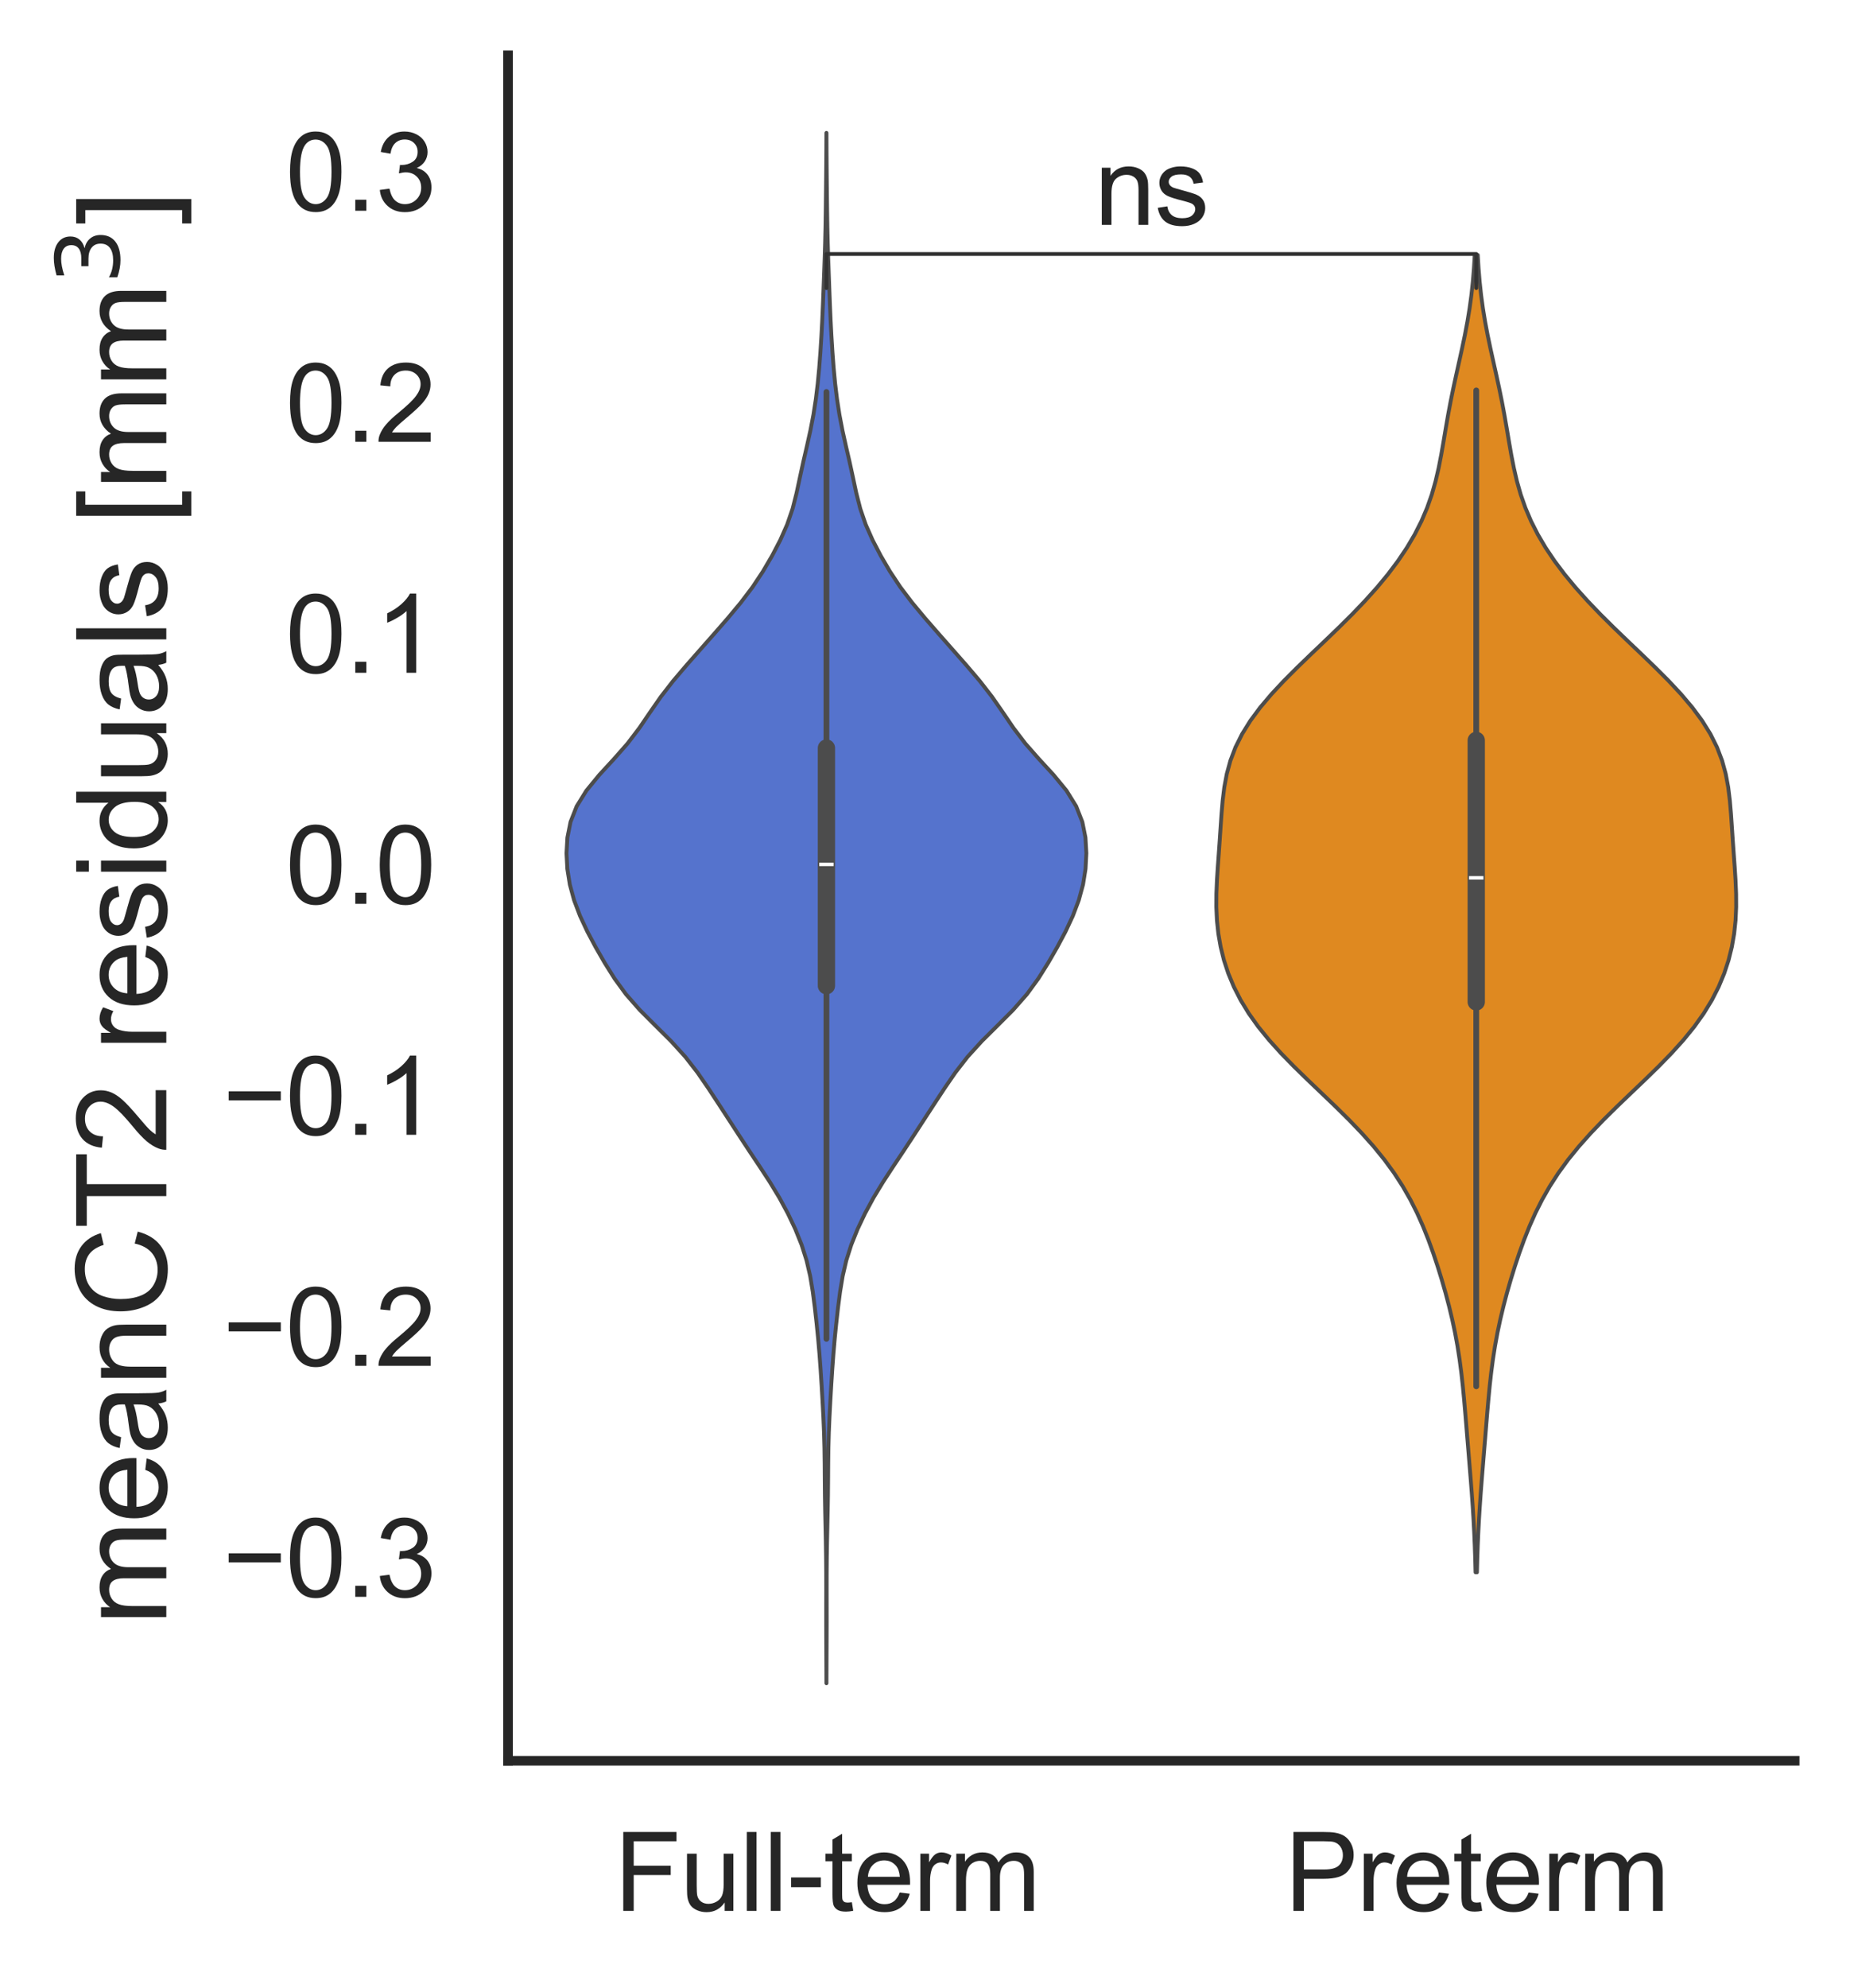 <?xml version="1.0" encoding="utf-8" standalone="no"?>
<!DOCTYPE svg PUBLIC "-//W3C//DTD SVG 1.1//EN"
  "http://www.w3.org/Graphics/SVG/1.1/DTD/svg11.dtd">
<svg xmlns:xlink="http://www.w3.org/1999/xlink" width="240.697pt" height="258.463pt" viewBox="0 0 240.697 258.463" xmlns="http://www.w3.org/2000/svg" version="1.1">
 <defs>
  <style type="text/css">*{stroke-linejoin: round; stroke-linecap: butt}</style>
 </defs>
 <g id="figure_1">
  <g id="patch_1">
   <path d="M 0 258.463 
L 240.697 258.463 
L 240.697 0 
L 0 0 
z
" style="fill: #ffffff"/>
  </g>
  <g id="axes_1">
   <g id="patch_2">
    <path d="M 66.097 228.96 
L 233.497 228.96 
L 233.497 7.2 
L 66.097 7.2 
z
" style="fill: #ffffff"/>
   </g>
   <g id="matplotlib.axis_1">
    <g id="xtick_1">
     <g id="text_1">
      <!-- Full-term -->
      <g style="fill: #262626" transform="translate(79.916 248.481) scale(0.14 -0.14)">
       <defs>
        <path id="ArialMT-46" d="M 525 0 
L 525 4581 
L 3616 4581 
L 3616 4041 
L 1131 4041 
L 1131 2622 
L 3281 2622 
L 3281 2081 
L 1131 2081 
L 1131 0 
L 525 0 
z
" transform="scale(0.016)"/>
        <path id="ArialMT-75" d="M 2597 0 
L 2597 488 
Q 2209 -75 1544 -75 
Q 1250 -75 995 37 
Q 741 150 617 320 
Q 494 491 444 738 
Q 409 903 409 1263 
L 409 3319 
L 972 3319 
L 972 1478 
Q 972 1038 1006 884 
Q 1059 663 1231 536 
Q 1403 409 1656 409 
Q 1909 409 2131 539 
Q 2353 669 2445 892 
Q 2538 1116 2538 1541 
L 2538 3319 
L 3100 3319 
L 3100 0 
L 2597 0 
z
" transform="scale(0.016)"/>
        <path id="ArialMT-6c" d="M 409 0 
L 409 4581 
L 972 4581 
L 972 0 
L 409 0 
z
" transform="scale(0.016)"/>
        <path id="ArialMT-2d" d="M 203 1375 
L 203 1941 
L 1931 1941 
L 1931 1375 
L 203 1375 
z
" transform="scale(0.016)"/>
        <path id="ArialMT-74" d="M 1650 503 
L 1731 6 
Q 1494 -44 1306 -44 
Q 1000 -44 831 53 
Q 663 150 594 308 
Q 525 466 525 972 
L 525 2881 
L 113 2881 
L 113 3319 
L 525 3319 
L 525 4141 
L 1084 4478 
L 1084 3319 
L 1650 3319 
L 1650 2881 
L 1084 2881 
L 1084 941 
Q 1084 700 1114 631 
Q 1144 563 1211 522 
Q 1278 481 1403 481 
Q 1497 481 1650 503 
z
" transform="scale(0.016)"/>
        <path id="ArialMT-65" d="M 2694 1069 
L 3275 997 
Q 3138 488 2766 206 
Q 2394 -75 1816 -75 
Q 1088 -75 661 373 
Q 234 822 234 1631 
Q 234 2469 665 2931 
Q 1097 3394 1784 3394 
Q 2450 3394 2872 2941 
Q 3294 2488 3294 1666 
Q 3294 1616 3291 1516 
L 816 1516 
Q 847 969 1125 678 
Q 1403 388 1819 388 
Q 2128 388 2347 550 
Q 2566 713 2694 1069 
z
M 847 1978 
L 2700 1978 
Q 2663 2397 2488 2606 
Q 2219 2931 1791 2931 
Q 1403 2931 1139 2672 
Q 875 2413 847 1978 
z
" transform="scale(0.016)"/>
        <path id="ArialMT-72" d="M 416 0 
L 416 3319 
L 922 3319 
L 922 2816 
Q 1116 3169 1280 3281 
Q 1444 3394 1641 3394 
Q 1925 3394 2219 3213 
L 2025 2691 
Q 1819 2813 1613 2813 
Q 1428 2813 1281 2702 
Q 1134 2591 1072 2394 
Q 978 2094 978 1738 
L 978 0 
L 416 0 
z
" transform="scale(0.016)"/>
        <path id="ArialMT-6d" d="M 422 0 
L 422 3319 
L 925 3319 
L 925 2853 
Q 1081 3097 1340 3245 
Q 1600 3394 1931 3394 
Q 2300 3394 2536 3241 
Q 2772 3088 2869 2813 
Q 3263 3394 3894 3394 
Q 4388 3394 4653 3120 
Q 4919 2847 4919 2278 
L 4919 0 
L 4359 0 
L 4359 2091 
Q 4359 2428 4304 2576 
Q 4250 2725 4106 2815 
Q 3963 2906 3769 2906 
Q 3419 2906 3187 2673 
Q 2956 2441 2956 1928 
L 2956 0 
L 2394 0 
L 2394 2156 
Q 2394 2531 2256 2718 
Q 2119 2906 1806 2906 
Q 1569 2906 1367 2781 
Q 1166 2656 1075 2415 
Q 984 2175 984 1722 
L 984 0 
L 422 0 
z
" transform="scale(0.016)"/>
       </defs>
       <use xlink:href="#ArialMT-46"/>
       <use xlink:href="#ArialMT-75" x="61.084"/>
       <use xlink:href="#ArialMT-6c" x="116.699"/>
       <use xlink:href="#ArialMT-6c" x="138.916"/>
       <use xlink:href="#ArialMT-2d" x="161.133"/>
       <use xlink:href="#ArialMT-74" x="194.434"/>
       <use xlink:href="#ArialMT-65" x="222.217"/>
       <use xlink:href="#ArialMT-72" x="277.832"/>
       <use xlink:href="#ArialMT-6d" x="311.133"/>
      </g>
     </g>
    </g>
    <g id="xtick_2">
     <g id="text_2">
      <!-- Preterm -->
      <g style="fill: #262626" transform="translate(167.178 248.481) scale(0.14 -0.14)">
       <defs>
        <path id="ArialMT-50" d="M 494 0 
L 494 4581 
L 2222 4581 
Q 2678 4581 2919 4538 
Q 3256 4481 3484 4323 
Q 3713 4166 3852 3881 
Q 3991 3597 3991 3256 
Q 3991 2672 3619 2267 
Q 3247 1863 2275 1863 
L 1100 1863 
L 1100 0 
L 494 0 
z
M 1100 2403 
L 2284 2403 
Q 2872 2403 3119 2622 
Q 3366 2841 3366 3238 
Q 3366 3525 3220 3729 
Q 3075 3934 2838 4000 
Q 2684 4041 2272 4041 
L 1100 4041 
L 1100 2403 
z
" transform="scale(0.016)"/>
       </defs>
       <use xlink:href="#ArialMT-50"/>
       <use xlink:href="#ArialMT-72" x="66.699"/>
       <use xlink:href="#ArialMT-65" x="100"/>
       <use xlink:href="#ArialMT-74" x="155.615"/>
       <use xlink:href="#ArialMT-65" x="183.398"/>
       <use xlink:href="#ArialMT-72" x="239.014"/>
       <use xlink:href="#ArialMT-6d" x="272.314"/>
      </g>
     </g>
    </g>
   </g>
   <g id="matplotlib.axis_2">
    <g id="ytick_1">
     <g id="text_3">
      <!-- −0.3 -->
      <g style="fill: #262626" transform="translate(28.96 207.642) scale(0.14 -0.14)">
       <defs>
        <path id="ArialMT-2212" d="M 3381 1997 
L 356 1997 
L 356 2522 
L 3381 2522 
L 3381 1997 
z
" transform="scale(0.016)"/>
        <path id="ArialMT-30" d="M 266 2259 
Q 266 3072 433 3567 
Q 600 4063 929 4331 
Q 1259 4600 1759 4600 
Q 2128 4600 2406 4451 
Q 2684 4303 2865 4023 
Q 3047 3744 3150 3342 
Q 3253 2941 3253 2259 
Q 3253 1453 3087 958 
Q 2922 463 2592 192 
Q 2263 -78 1759 -78 
Q 1097 -78 719 397 
Q 266 969 266 2259 
z
M 844 2259 
Q 844 1131 1108 757 
Q 1372 384 1759 384 
Q 2147 384 2411 759 
Q 2675 1134 2675 2259 
Q 2675 3391 2411 3762 
Q 2147 4134 1753 4134 
Q 1366 4134 1134 3806 
Q 844 3388 844 2259 
z
" transform="scale(0.016)"/>
        <path id="ArialMT-2e" d="M 581 0 
L 581 641 
L 1222 641 
L 1222 0 
L 581 0 
z
" transform="scale(0.016)"/>
        <path id="ArialMT-33" d="M 269 1209 
L 831 1284 
Q 928 806 1161 595 
Q 1394 384 1728 384 
Q 2125 384 2398 659 
Q 2672 934 2672 1341 
Q 2672 1728 2419 1979 
Q 2166 2231 1775 2231 
Q 1616 2231 1378 2169 
L 1441 2663 
Q 1497 2656 1531 2656 
Q 1891 2656 2178 2843 
Q 2466 3031 2466 3422 
Q 2466 3731 2256 3934 
Q 2047 4138 1716 4138 
Q 1388 4138 1169 3931 
Q 950 3725 888 3313 
L 325 3413 
Q 428 3978 793 4289 
Q 1159 4600 1703 4600 
Q 2078 4600 2393 4439 
Q 2709 4278 2876 4000 
Q 3044 3722 3044 3409 
Q 3044 3113 2884 2869 
Q 2725 2625 2413 2481 
Q 2819 2388 3044 2092 
Q 3269 1797 3269 1353 
Q 3269 753 2831 336 
Q 2394 -81 1725 -81 
Q 1122 -81 723 278 
Q 325 638 269 1209 
z
" transform="scale(0.016)"/>
       </defs>
       <use xlink:href="#ArialMT-2212"/>
       <use xlink:href="#ArialMT-30" x="58.398"/>
       <use xlink:href="#ArialMT-2e" x="114.014"/>
       <use xlink:href="#ArialMT-33" x="141.797"/>
      </g>
     </g>
    </g>
    <g id="ytick_2">
     <g id="text_4">
      <!-- −0.2 -->
      <g style="fill: #262626" transform="translate(28.96 177.603) scale(0.14 -0.14)">
       <defs>
        <path id="ArialMT-32" d="M 3222 541 
L 3222 0 
L 194 0 
Q 188 203 259 391 
Q 375 700 629 1000 
Q 884 1300 1366 1694 
Q 2113 2306 2375 2664 
Q 2638 3022 2638 3341 
Q 2638 3675 2398 3904 
Q 2159 4134 1775 4134 
Q 1369 4134 1125 3890 
Q 881 3647 878 3216 
L 300 3275 
Q 359 3922 746 4261 
Q 1134 4600 1788 4600 
Q 2447 4600 2831 4234 
Q 3216 3869 3216 3328 
Q 3216 3053 3103 2787 
Q 2991 2522 2730 2228 
Q 2469 1934 1863 1422 
Q 1356 997 1212 845 
Q 1069 694 975 541 
L 3222 541 
z
" transform="scale(0.016)"/>
       </defs>
       <use xlink:href="#ArialMT-2212"/>
       <use xlink:href="#ArialMT-30" x="58.398"/>
       <use xlink:href="#ArialMT-2e" x="114.014"/>
       <use xlink:href="#ArialMT-32" x="141.797"/>
      </g>
     </g>
    </g>
    <g id="ytick_3">
     <g id="text_5">
      <!-- −0.1 -->
      <g style="fill: #262626" transform="translate(28.96 147.564) scale(0.14 -0.14)">
       <defs>
        <path id="ArialMT-31" d="M 2384 0 
L 1822 0 
L 1822 3584 
Q 1619 3391 1289 3197 
Q 959 3003 697 2906 
L 697 3450 
Q 1169 3672 1522 3987 
Q 1875 4303 2022 4600 
L 2384 4600 
L 2384 0 
z
" transform="scale(0.016)"/>
       </defs>
       <use xlink:href="#ArialMT-2212"/>
       <use xlink:href="#ArialMT-30" x="58.398"/>
       <use xlink:href="#ArialMT-2e" x="114.014"/>
       <use xlink:href="#ArialMT-31" x="141.797"/>
      </g>
     </g>
    </g>
    <g id="ytick_4">
     <g id="text_6">
      <!-- 0.0 -->
      <g style="fill: #262626" transform="translate(37.137 117.524) scale(0.14 -0.14)">
       <use xlink:href="#ArialMT-30"/>
       <use xlink:href="#ArialMT-2e" x="55.615"/>
       <use xlink:href="#ArialMT-30" x="83.398"/>
      </g>
     </g>
    </g>
    <g id="ytick_5">
     <g id="text_7">
      <!-- 0.1 -->
      <g style="fill: #262626" transform="translate(37.137 87.485) scale(0.14 -0.14)">
       <use xlink:href="#ArialMT-30"/>
       <use xlink:href="#ArialMT-2e" x="55.615"/>
       <use xlink:href="#ArialMT-31" x="83.398"/>
      </g>
     </g>
    </g>
    <g id="ytick_6">
     <g id="text_8">
      <!-- 0.2 -->
      <g style="fill: #262626" transform="translate(37.137 57.446) scale(0.14 -0.14)">
       <use xlink:href="#ArialMT-30"/>
       <use xlink:href="#ArialMT-2e" x="55.615"/>
       <use xlink:href="#ArialMT-32" x="83.398"/>
      </g>
     </g>
    </g>
    <g id="ytick_7">
     <g id="text_9">
      <!-- 0.3 -->
      <g style="fill: #262626" transform="translate(37.137 27.406) scale(0.14 -0.14)">
       <use xlink:href="#ArialMT-30"/>
       <use xlink:href="#ArialMT-2e" x="55.615"/>
       <use xlink:href="#ArialMT-33" x="83.398"/>
      </g>
     </g>
    </g>
    <g id="text_10">
     <!-- meanCT2 residuals [mm$^3$] -->
     <g style="fill: #262626" transform="translate(21.76 211.36) rotate(-90) scale(0.16 -0.16)">
      <defs>
       <path id="ArialMT-61" d="M 2588 409 
Q 2275 144 1986 34 
Q 1697 -75 1366 -75 
Q 819 -75 525 192 
Q 231 459 231 875 
Q 231 1119 342 1320 
Q 453 1522 633 1644 
Q 813 1766 1038 1828 
Q 1203 1872 1538 1913 
Q 2219 1994 2541 2106 
Q 2544 2222 2544 2253 
Q 2544 2597 2384 2738 
Q 2169 2928 1744 2928 
Q 1347 2928 1158 2789 
Q 969 2650 878 2297 
L 328 2372 
Q 403 2725 575 2942 
Q 747 3159 1072 3276 
Q 1397 3394 1825 3394 
Q 2250 3394 2515 3294 
Q 2781 3194 2906 3042 
Q 3031 2891 3081 2659 
Q 3109 2516 3109 2141 
L 3109 1391 
Q 3109 606 3145 398 
Q 3181 191 3288 0 
L 2700 0 
Q 2613 175 2588 409 
z
M 2541 1666 
Q 2234 1541 1622 1453 
Q 1275 1403 1131 1340 
Q 988 1278 909 1158 
Q 831 1038 831 891 
Q 831 666 1001 516 
Q 1172 366 1500 366 
Q 1825 366 2078 508 
Q 2331 650 2450 897 
Q 2541 1088 2541 1459 
L 2541 1666 
z
" transform="scale(0.016)"/>
       <path id="ArialMT-6e" d="M 422 0 
L 422 3319 
L 928 3319 
L 928 2847 
Q 1294 3394 1984 3394 
Q 2284 3394 2536 3286 
Q 2788 3178 2913 3003 
Q 3038 2828 3088 2588 
Q 3119 2431 3119 2041 
L 3119 0 
L 2556 0 
L 2556 2019 
Q 2556 2363 2490 2533 
Q 2425 2703 2258 2804 
Q 2091 2906 1866 2906 
Q 1506 2906 1245 2678 
Q 984 2450 984 1813 
L 984 0 
L 422 0 
z
" transform="scale(0.016)"/>
       <path id="ArialMT-43" d="M 3763 1606 
L 4369 1453 
Q 4178 706 3683 314 
Q 3188 -78 2472 -78 
Q 1731 -78 1267 223 
Q 803 525 561 1097 
Q 319 1669 319 2325 
Q 319 3041 592 3573 
Q 866 4106 1370 4382 
Q 1875 4659 2481 4659 
Q 3169 4659 3637 4309 
Q 4106 3959 4291 3325 
L 3694 3184 
Q 3534 3684 3231 3912 
Q 2928 4141 2469 4141 
Q 1941 4141 1586 3887 
Q 1231 3634 1087 3207 
Q 944 2781 944 2328 
Q 944 1744 1114 1308 
Q 1284 872 1643 656 
Q 2003 441 2422 441 
Q 2931 441 3284 734 
Q 3638 1028 3763 1606 
z
" transform="scale(0.016)"/>
       <path id="ArialMT-54" d="M 1659 0 
L 1659 4041 
L 150 4041 
L 150 4581 
L 3781 4581 
L 3781 4041 
L 2266 4041 
L 2266 0 
L 1659 0 
z
" transform="scale(0.016)"/>
       <path id="ArialMT-20" transform="scale(0.016)"/>
       <path id="ArialMT-73" d="M 197 991 
L 753 1078 
Q 800 744 1014 566 
Q 1228 388 1613 388 
Q 2000 388 2187 545 
Q 2375 703 2375 916 
Q 2375 1106 2209 1216 
Q 2094 1291 1634 1406 
Q 1016 1563 777 1677 
Q 538 1791 414 1992 
Q 291 2194 291 2438 
Q 291 2659 392 2848 
Q 494 3038 669 3163 
Q 800 3259 1026 3326 
Q 1253 3394 1513 3394 
Q 1903 3394 2198 3281 
Q 2494 3169 2634 2976 
Q 2775 2784 2828 2463 
L 2278 2388 
Q 2241 2644 2061 2787 
Q 1881 2931 1553 2931 
Q 1166 2931 1000 2803 
Q 834 2675 834 2503 
Q 834 2394 903 2306 
Q 972 2216 1119 2156 
Q 1203 2125 1616 2013 
Q 2213 1853 2448 1751 
Q 2684 1650 2818 1456 
Q 2953 1263 2953 975 
Q 2953 694 2789 445 
Q 2625 197 2315 61 
Q 2006 -75 1616 -75 
Q 969 -75 630 194 
Q 291 463 197 991 
z
" transform="scale(0.016)"/>
       <path id="ArialMT-69" d="M 425 3934 
L 425 4581 
L 988 4581 
L 988 3934 
L 425 3934 
z
M 425 0 
L 425 3319 
L 988 3319 
L 988 0 
L 425 0 
z
" transform="scale(0.016)"/>
       <path id="ArialMT-64" d="M 2575 0 
L 2575 419 
Q 2259 -75 1647 -75 
Q 1250 -75 917 144 
Q 584 363 401 755 
Q 219 1147 219 1656 
Q 219 2153 384 2558 
Q 550 2963 881 3178 
Q 1213 3394 1622 3394 
Q 1922 3394 2156 3267 
Q 2391 3141 2538 2938 
L 2538 4581 
L 3097 4581 
L 3097 0 
L 2575 0 
z
M 797 1656 
Q 797 1019 1065 703 
Q 1334 388 1700 388 
Q 2069 388 2326 689 
Q 2584 991 2584 1609 
Q 2584 2291 2321 2609 
Q 2059 2928 1675 2928 
Q 1300 2928 1048 2622 
Q 797 2316 797 1656 
z
" transform="scale(0.016)"/>
       <path id="ArialMT-5b" d="M 434 -1272 
L 434 4581 
L 1675 4581 
L 1675 4116 
L 997 4116 
L 997 -806 
L 1675 -806 
L 1675 -1272 
L 434 -1272 
z
" transform="scale(0.016)"/>
       <path id="DejaVuSans-33" d="M 2597 2516 
Q 3050 2419 3304 2112 
Q 3559 1806 3559 1356 
Q 3559 666 3084 287 
Q 2609 -91 1734 -91 
Q 1441 -91 1130 -33 
Q 819 25 488 141 
L 488 750 
Q 750 597 1062 519 
Q 1375 441 1716 441 
Q 2309 441 2620 675 
Q 2931 909 2931 1356 
Q 2931 1769 2642 2001 
Q 2353 2234 1838 2234 
L 1294 2234 
L 1294 2753 
L 1863 2753 
Q 2328 2753 2575 2939 
Q 2822 3125 2822 3475 
Q 2822 3834 2567 4026 
Q 2313 4219 1838 4219 
Q 1578 4219 1281 4162 
Q 984 4106 628 3988 
L 628 4550 
Q 988 4650 1302 4700 
Q 1616 4750 1894 4750 
Q 2613 4750 3031 4423 
Q 3450 4097 3450 3541 
Q 3450 3153 3228 2886 
Q 3006 2619 2597 2516 
z
" transform="scale(0.016)"/>
       <path id="ArialMT-5d" d="M 1363 -1272 
L 122 -1272 
L 122 -806 
L 800 -806 
L 800 4116 
L 122 4116 
L 122 4581 
L 1363 4581 
L 1363 -1272 
z
" transform="scale(0.016)"/>
      </defs>
      <use xlink:href="#ArialMT-6d" transform="translate(0 0.766)"/>
      <use xlink:href="#ArialMT-65" transform="translate(83.301 0.766)"/>
      <use xlink:href="#ArialMT-61" transform="translate(138.916 0.766)"/>
      <use xlink:href="#ArialMT-6e" transform="translate(194.531 0.766)"/>
      <use xlink:href="#ArialMT-43" transform="translate(250.146 0.766)"/>
      <use xlink:href="#ArialMT-54" transform="translate(322.363 0.766)"/>
      <use xlink:href="#ArialMT-32" transform="translate(383.447 0.766)"/>
      <use xlink:href="#ArialMT-20" transform="translate(439.062 0.766)"/>
      <use xlink:href="#ArialMT-72" transform="translate(466.846 0.766)"/>
      <use xlink:href="#ArialMT-65" transform="translate(500.146 0.766)"/>
      <use xlink:href="#ArialMT-73" transform="translate(555.762 0.766)"/>
      <use xlink:href="#ArialMT-69" transform="translate(605.762 0.766)"/>
      <use xlink:href="#ArialMT-64" transform="translate(627.979 0.766)"/>
      <use xlink:href="#ArialMT-75" transform="translate(683.594 0.766)"/>
      <use xlink:href="#ArialMT-61" transform="translate(739.209 0.766)"/>
      <use xlink:href="#ArialMT-6c" transform="translate(794.824 0.766)"/>
      <use xlink:href="#ArialMT-73" transform="translate(817.041 0.766)"/>
      <use xlink:href="#ArialMT-20" transform="translate(867.041 0.766)"/>
      <use xlink:href="#ArialMT-5b" transform="translate(894.824 0.766)"/>
      <use xlink:href="#ArialMT-6d" transform="translate(922.607 0.766)"/>
      <use xlink:href="#ArialMT-6d" transform="translate(1005.908 0.766)"/>
      <use xlink:href="#DejaVuSans-33" transform="translate(1090.166 39.047) scale(0.7)"/>
      <use xlink:href="#ArialMT-5d" transform="translate(1137.437 0.766)"/>
     </g>
    </g>
   </g>
   <g id="PolyCollection_1">
    <defs>
     <path id="m3df0954a7b" d="M 107.529 -39.583 
L 107.52 -39.583 
L 107.514 -41.62 
L 107.504 -43.656 
L 107.495 -45.693 
L 107.491 -47.729 
L 107.492 -49.765 
L 107.495 -51.802 
L 107.492 -53.838 
L 107.476 -55.874 
L 107.445 -57.911 
L 107.402 -59.947 
L 107.359 -61.983 
L 107.325 -64.02 
L 107.306 -66.056 
L 107.293 -68.093 
L 107.266 -70.129 
L 107.21 -72.165 
L 107.125 -74.202 
L 107.018 -76.238 
L 106.9 -78.274 
L 106.769 -80.311 
L 106.62 -82.347 
L 106.444 -84.383 
L 106.239 -86.42 
L 106.011 -88.456 
L 105.748 -90.493 
L 105.411 -92.529 
L 104.938 -94.565 
L 104.291 -96.602 
L 103.472 -98.638 
L 102.505 -100.674 
L 101.402 -102.711 
L 100.167 -104.747 
L 98.834 -106.783 
L 97.475 -108.82 
L 96.137 -110.856 
L 94.813 -112.893 
L 93.487 -114.929 
L 92.149 -116.965 
L 90.746 -119.002 
L 89.163 -121.038 
L 87.312 -123.074 
L 85.259 -125.111 
L 83.226 -127.147 
L 81.437 -129.183 
L 79.953 -131.22 
L 78.676 -133.256 
L 77.502 -135.293 
L 76.416 -137.329 
L 75.465 -139.365 
L 74.694 -141.402 
L 74.139 -143.438 
L 73.814 -145.474 
L 73.706 -147.511 
L 73.823 -149.547 
L 74.23 -151.583 
L 75.03 -153.62 
L 76.293 -155.656 
L 77.967 -157.693 
L 79.842 -159.729 
L 81.636 -161.765 
L 83.191 -163.802 
L 84.576 -165.838 
L 85.993 -167.874 
L 87.575 -169.911 
L 89.307 -171.947 
L 91.1 -173.983 
L 92.898 -176.02 
L 94.675 -178.056 
L 96.375 -180.093 
L 97.917 -182.129 
L 99.267 -184.165 
L 100.46 -186.202 
L 101.522 -188.238 
L 102.423 -190.274 
L 103.121 -192.311 
L 103.639 -194.347 
L 104.074 -196.383 
L 104.517 -198.42 
L 104.987 -200.456 
L 105.44 -202.493 
L 105.831 -204.529 
L 106.147 -206.565 
L 106.394 -208.602 
L 106.586 -210.638 
L 106.74 -212.674 
L 106.868 -214.711 
L 106.976 -216.747 
L 107.065 -218.783 
L 107.143 -220.82 
L 107.218 -222.856 
L 107.291 -224.893 
L 107.355 -226.929 
L 107.402 -228.965 
L 107.433 -231.002 
L 107.456 -233.038 
L 107.478 -235.074 
L 107.497 -237.111 
L 107.511 -239.147 
L 107.519 -241.183 
L 107.529 -241.183 
L 107.529 -241.183 
L 107.537 -239.147 
L 107.551 -237.111 
L 107.57 -235.074 
L 107.592 -233.038 
L 107.616 -231.002 
L 107.647 -228.965 
L 107.693 -226.929 
L 107.757 -224.893 
L 107.831 -222.856 
L 107.905 -220.82 
L 107.983 -218.783 
L 108.072 -216.747 
L 108.18 -214.711 
L 108.308 -212.674 
L 108.462 -210.638 
L 108.655 -208.602 
L 108.902 -206.565 
L 109.217 -204.529 
L 109.608 -202.493 
L 110.061 -200.456 
L 110.531 -198.42 
L 110.974 -196.383 
L 111.409 -194.347 
L 111.928 -192.311 
L 112.626 -190.274 
L 113.527 -188.238 
L 114.588 -186.202 
L 115.781 -184.165 
L 117.131 -182.129 
L 118.674 -180.093 
L 120.374 -178.056 
L 122.15 -176.02 
L 123.948 -173.983 
L 125.741 -171.947 
L 127.474 -169.911 
L 129.056 -167.874 
L 130.472 -165.838 
L 131.857 -163.802 
L 133.412 -161.765 
L 135.206 -159.729 
L 137.081 -157.693 
L 138.756 -155.656 
L 140.018 -153.62 
L 140.818 -151.583 
L 141.225 -149.547 
L 141.342 -147.511 
L 141.234 -145.474 
L 140.909 -143.438 
L 140.354 -141.402 
L 139.583 -139.365 
L 138.632 -137.329 
L 137.547 -135.293 
L 136.373 -133.256 
L 135.096 -131.22 
L 133.611 -129.183 
L 131.823 -127.147 
L 129.79 -125.111 
L 127.736 -123.074 
L 125.886 -121.038 
L 124.303 -119.002 
L 122.9 -116.965 
L 121.561 -114.929 
L 120.235 -112.893 
L 118.912 -110.856 
L 117.573 -108.82 
L 116.214 -106.783 
L 114.882 -104.747 
L 113.646 -102.711 
L 112.543 -100.674 
L 111.576 -98.638 
L 110.757 -96.602 
L 110.11 -94.565 
L 109.638 -92.529 
L 109.3 -90.493 
L 109.037 -88.456 
L 108.809 -86.42 
L 108.604 -84.383 
L 108.428 -82.347 
L 108.279 -80.311 
L 108.149 -78.274 
L 108.03 -76.238 
L 107.924 -74.202 
L 107.838 -72.165 
L 107.782 -70.129 
L 107.756 -68.093 
L 107.742 -66.056 
L 107.723 -64.02 
L 107.689 -61.983 
L 107.646 -59.947 
L 107.604 -57.911 
L 107.572 -55.874 
L 107.556 -53.838 
L 107.553 -51.802 
L 107.556 -49.765 
L 107.558 -47.729 
L 107.553 -45.693 
L 107.544 -43.656 
L 107.535 -41.62 
L 107.529 -39.583 
z
" style="stroke: #4c4c4c; stroke-width: 0.5"/>
    </defs>
    <g clip-path="url(#p4953f49be1)">
     <use xlink:href="#m3df0954a7b" x="0" y="258.463" style="fill: #5573cd; stroke: #4c4c4c; stroke-width: 0.5"/>
    </g>
   </g>
   <g id="PolyCollection_2">
    <defs>
     <path id="m6241091659" d="M 192.159 -54.012 
L 191.98 -54.012 
L 191.936 -55.742 
L 191.877 -57.472 
L 191.802 -59.202 
L 191.71 -60.933 
L 191.602 -62.663 
L 191.479 -64.393 
L 191.345 -66.123 
L 191.205 -67.853 
L 191.063 -69.584 
L 190.921 -71.314 
L 190.779 -73.044 
L 190.636 -74.774 
L 190.485 -76.504 
L 190.319 -78.234 
L 190.127 -79.965 
L 189.9 -81.695 
L 189.629 -83.425 
L 189.311 -85.155 
L 188.944 -86.885 
L 188.53 -88.616 
L 188.073 -90.346 
L 187.577 -92.076 
L 187.041 -93.806 
L 186.464 -95.536 
L 185.836 -97.267 
L 185.145 -98.997 
L 184.373 -100.727 
L 183.501 -102.457 
L 182.513 -104.187 
L 181.392 -105.917 
L 180.129 -107.648 
L 178.723 -109.378 
L 177.18 -111.108 
L 175.519 -112.838 
L 173.767 -114.568 
L 171.961 -116.299 
L 170.147 -118.029 
L 168.372 -119.759 
L 166.682 -121.489 
L 165.119 -123.219 
L 163.71 -124.949 
L 162.475 -126.68 
L 161.418 -128.41 
L 160.534 -130.14 
L 159.814 -131.87 
L 159.245 -133.6 
L 158.815 -135.331 
L 158.514 -137.061 
L 158.33 -138.791 
L 158.251 -140.521 
L 158.26 -142.251 
L 158.332 -143.981 
L 158.443 -145.712 
L 158.569 -147.442 
L 158.692 -149.172 
L 158.808 -150.902 
L 158.928 -152.632 
L 159.076 -154.363 
L 159.289 -156.093 
L 159.612 -157.823 
L 160.084 -159.553 
L 160.741 -161.283 
L 161.604 -163.013 
L 162.681 -164.744 
L 163.963 -166.474 
L 165.429 -168.204 
L 167.045 -169.934 
L 168.773 -171.664 
L 170.566 -173.395 
L 172.383 -175.125 
L 174.18 -176.855 
L 175.923 -178.585 
L 177.583 -180.315 
L 179.139 -182.045 
L 180.573 -183.776 
L 181.877 -185.506 
L 183.041 -187.236 
L 184.062 -188.966 
L 184.939 -190.696 
L 185.676 -192.427 
L 186.284 -194.157 
L 186.777 -195.887 
L 187.18 -197.617 
L 187.517 -199.347 
L 187.818 -201.077 
L 188.109 -202.808 
L 188.411 -204.538 
L 188.737 -206.268 
L 189.089 -207.998 
L 189.465 -209.728 
L 189.851 -211.459 
L 190.232 -213.189 
L 190.594 -214.919 
L 190.921 -216.649 
L 191.205 -218.379 
L 191.44 -220.11 
L 191.627 -221.84 
L 191.769 -223.57 
L 191.873 -225.3 
L 192.267 -225.3 
L 192.267 -225.3 
L 192.37 -223.57 
L 192.512 -221.84 
L 192.699 -220.11 
L 192.934 -218.379 
L 193.218 -216.649 
L 193.545 -214.919 
L 193.907 -213.189 
L 194.288 -211.459 
L 194.675 -209.728 
L 195.05 -207.998 
L 195.403 -206.268 
L 195.728 -204.538 
L 196.03 -202.808 
L 196.321 -201.077 
L 196.622 -199.347 
L 196.96 -197.617 
L 197.362 -195.887 
L 197.855 -194.157 
L 198.463 -192.427 
L 199.2 -190.696 
L 200.077 -188.966 
L 201.099 -187.236 
L 202.263 -185.506 
L 203.566 -183.776 
L 205.001 -182.045 
L 206.556 -180.315 
L 208.216 -178.585 
L 209.959 -176.855 
L 211.757 -175.125 
L 213.573 -173.395 
L 215.367 -171.664 
L 217.094 -169.934 
L 218.711 -168.204 
L 220.176 -166.474 
L 221.458 -164.744 
L 222.535 -163.013 
L 223.398 -161.283 
L 224.055 -159.553 
L 224.528 -157.823 
L 224.85 -156.093 
L 225.064 -154.363 
L 225.212 -152.632 
L 225.331 -150.902 
L 225.447 -149.172 
L 225.57 -147.442 
L 225.696 -145.712 
L 225.807 -143.981 
L 225.88 -142.251 
L 225.888 -140.521 
L 225.809 -138.791 
L 225.626 -137.061 
L 225.324 -135.331 
L 224.894 -133.6 
L 224.325 -131.87 
L 223.605 -130.14 
L 222.722 -128.41 
L 221.664 -126.68 
L 220.429 -124.949 
L 219.021 -123.219 
L 217.457 -121.489 
L 215.767 -119.759 
L 213.992 -118.029 
L 212.178 -116.299 
L 210.373 -114.568 
L 208.62 -112.838 
L 206.959 -111.108 
L 205.417 -109.378 
L 204.01 -107.648 
L 202.748 -105.917 
L 201.627 -104.187 
L 200.638 -102.457 
L 199.767 -100.727 
L 198.995 -98.997 
L 198.303 -97.267 
L 197.675 -95.536 
L 197.098 -93.806 
L 196.563 -92.076 
L 196.066 -90.346 
L 195.609 -88.616 
L 195.195 -86.885 
L 194.828 -85.155 
L 194.51 -83.425 
L 194.24 -81.695 
L 194.012 -79.965 
L 193.82 -78.234 
L 193.654 -76.504 
L 193.503 -74.774 
L 193.36 -73.044 
L 193.219 -71.314 
L 193.076 -69.584 
L 192.934 -67.853 
L 192.794 -66.123 
L 192.66 -64.393 
L 192.538 -62.663 
L 192.429 -60.933 
L 192.337 -59.202 
L 192.262 -57.472 
L 192.203 -55.742 
L 192.159 -54.012 
z
" style="stroke: #4c4c4c; stroke-width: 0.5"/>
    </defs>
    <g clip-path="url(#p4953f49be1)">
     <use xlink:href="#m6241091659" x="0" y="258.463" style="fill: #df8920; stroke: #4c4c4c; stroke-width: 0.5"/>
    </g>
   </g>
   <g id="line2d_1">
    <path d="M 107.524 174.097 
L 107.524 50.968 
" clip-path="url(#p4953f49be1)" style="fill: none; stroke: #4c4c4c; stroke-width: 0.75; stroke-linecap: round"/>
   </g>
   <g id="line2d_2">
    <path d="M 107.524 128.177 
L 107.524 97.269 
" clip-path="url(#p4953f49be1)" style="fill: none; stroke: #4c4c4c; stroke-width: 2.25; stroke-linecap: round"/>
   </g>
   <g id="line2d_3">
    <path d="M 107.524 112.401 
" clip-path="url(#p4953f49be1)" style="fill: none; stroke: #4c4c4c; stroke-width: 1.5; stroke-linecap: round"/>
    <defs>
     <path id="mca38567d97" d="M 0.938 0 
L -0.938 -0 
" style="stroke: #ffffff; stroke-width: 0.45"/>
    </defs>
    <g clip-path="url(#p4953f49be1)">
     <use xlink:href="#mca38567d97" x="107.524" y="112.401" style="fill: #ffffff; stroke: #ffffff; stroke-width: 0.45"/>
    </g>
   </g>
   <g id="line2d_4">
    <path d="M 192.07 180.273 
L 192.07 50.768 
" clip-path="url(#p4953f49be1)" style="fill: none; stroke: #4c4c4c; stroke-width: 0.75; stroke-linecap: round"/>
   </g>
   <g id="line2d_5">
    <path d="M 192.07 130.286 
L 192.07 96.275 
" clip-path="url(#p4953f49be1)" style="fill: none; stroke: #4c4c4c; stroke-width: 2.25; stroke-linecap: round"/>
   </g>
   <g id="line2d_6">
    <path d="M 192.07 114.148 
" clip-path="url(#p4953f49be1)" style="fill: none; stroke: #4c4c4c; stroke-width: 1.5; stroke-linecap: round"/>
    <g clip-path="url(#p4953f49be1)">
     <use xlink:href="#mca38567d97" x="192.07" y="114.148" style="fill: #ffffff; stroke: #ffffff; stroke-width: 0.45"/>
    </g>
   </g>
   <g id="line2d_7">
    <path d="M 107.524 37.462 
L 107.524 33.027 
L 192.07 33.027 
L 192.07 37.462 
" style="fill: none; stroke: #333333; stroke-width: 0.5; stroke-linecap: round"/>
   </g>
   <g id="patch_3">
    <path d="M 66.097 228.96 
L 66.097 7.2 
" style="fill: none; stroke: #262626; stroke-width: 1.25; stroke-linejoin: miter; stroke-linecap: square"/>
   </g>
   <g id="patch_4">
    <path d="M 66.097 228.96 
L 233.497 228.96 
" style="fill: none; stroke: #262626; stroke-width: 1.25; stroke-linejoin: miter; stroke-linecap: square"/>
   </g>
   <g id="text_11">
    <!-- ns -->
    <g style="fill: #262626" transform="translate(142.404 29.244) scale(0.14 -0.14)">
     <use xlink:href="#ArialMT-6e"/>
     <use xlink:href="#ArialMT-73" x="55.615"/>
    </g>
   </g>
  </g>
 </g>
 <defs>
  <clipPath id="p4953f49be1">
   <rect x="66.097" y="7.2" width="167.4" height="221.76"/>
  </clipPath>
 </defs>
</svg>
